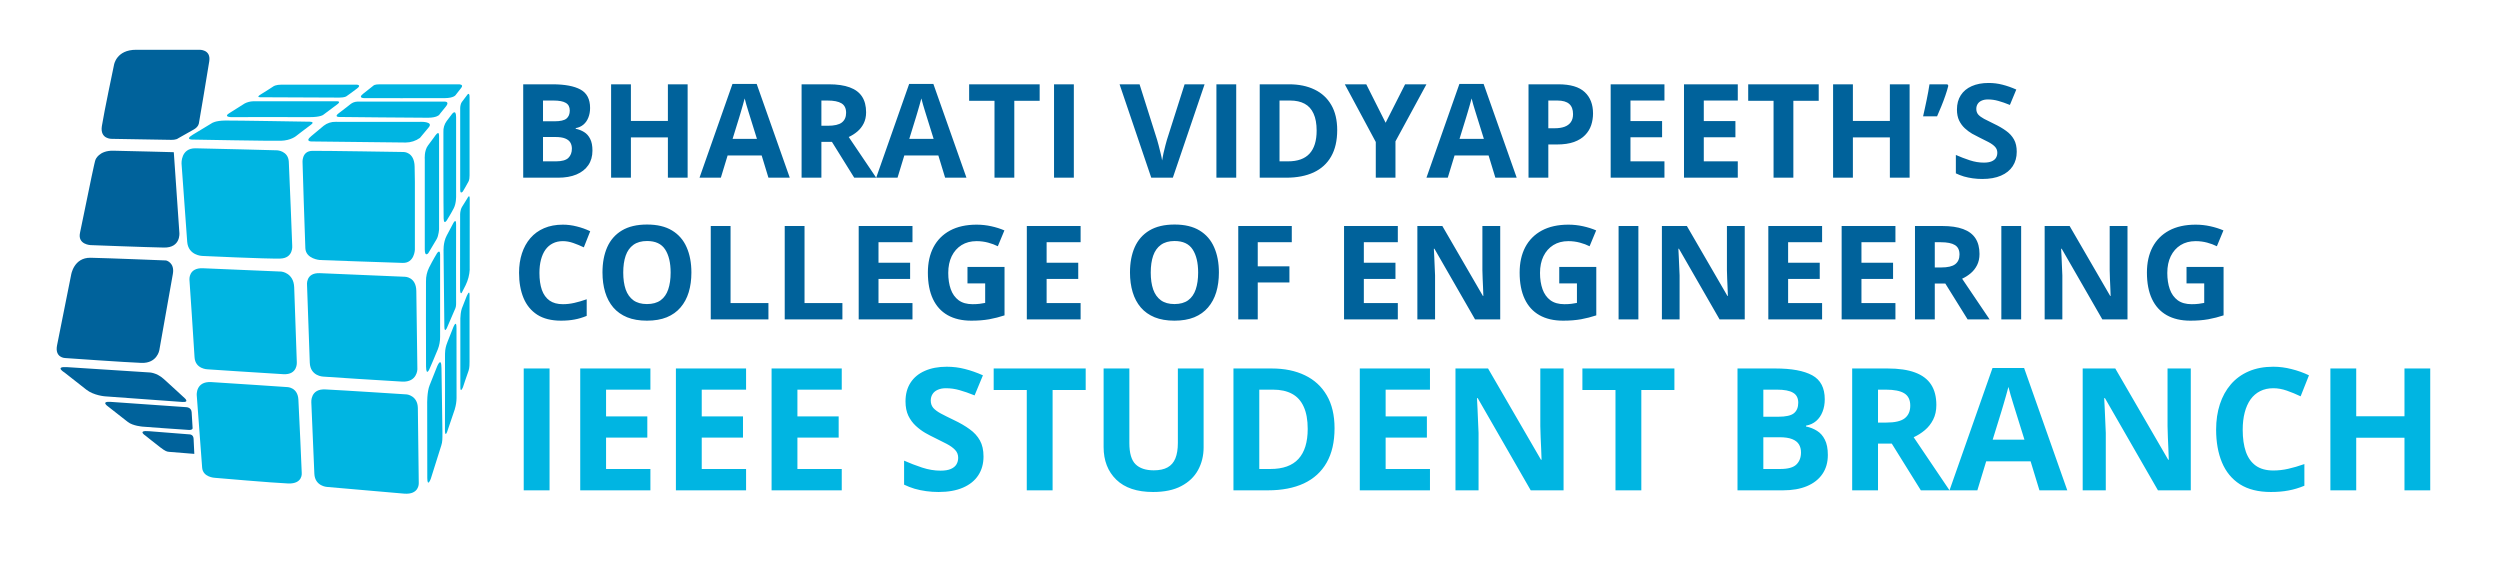 <svg width="24824" height="5658" viewBox="0 0 24824 5658" fill="none" xmlns="http://www.w3.org/2000/svg">
<path d="M5195.24 837.116H5483.83C5607.31 837.116 5700.76 854.453 5764.19 889.127C5827.62 923.801 5859.33 984.693 5859.33 1071.8C5859.33 1106.9 5853.62 1138.61 5842.2 1166.94C5831.21 1195.27 5815.14 1218.53 5794 1236.71C5772.86 1254.9 5747.06 1266.74 5716.62 1272.23V1278.58C5747.48 1284.92 5775.39 1295.91 5800.34 1311.56C5825.29 1326.78 5845.16 1349.19 5859.96 1378.79C5875.19 1407.97 5882.8 1446.87 5882.8 1495.5C5882.8 1551.74 5869.05 1599.95 5841.57 1640.12C5814.08 1680.29 5774.76 1711.16 5723.59 1732.72C5672.85 1753.87 5612.38 1764.44 5542.19 1764.44H5195.24V837.116ZM5391.86 1204.37H5506.03C5563.12 1204.37 5602.66 1195.49 5624.64 1177.73C5646.63 1159.54 5657.63 1132.9 5657.63 1097.81C5657.63 1062.29 5644.52 1036.92 5618.3 1021.69C5592.51 1006.05 5551.49 998.224 5495.25 998.224H5391.86V1204.37ZM5391.86 1360.4V1602.06H5519.99C5579.19 1602.06 5620.42 1590.64 5643.67 1567.81C5666.93 1544.98 5678.56 1514.32 5678.56 1475.84C5678.56 1453 5673.48 1432.92 5663.34 1415.58C5653.19 1398.24 5636.06 1384.71 5611.96 1374.99C5588.28 1365.26 5555.51 1360.4 5513.65 1360.4H5391.86ZM6827.88 1764.44H6631.89V1364.2H6264.64V1764.44H6068.01V837.116H6264.64V1200.56H6631.89V837.116H6827.88V1764.44ZM7630.25 1764.44L7563.01 1543.71H7224.94L7157.71 1764.44H6945.86L7273.15 833.31H7513.54L7842.1 1764.44H7630.25ZM7516.08 1378.79L7448.84 1163.14C7444.61 1148.76 7438.9 1130.37 7431.72 1107.95C7424.95 1085.12 7417.97 1062.08 7410.78 1038.82C7404.02 1015.14 7398.52 994.63 7394.29 977.293C7390.06 994.63 7384.14 1016.2 7376.53 1041.99C7369.34 1067.36 7362.37 1091.46 7355.6 1114.3C7348.84 1137.13 7343.97 1153.41 7341.01 1163.14L7274.41 1378.79H7516.08ZM8229.64 837.116C8313.79 837.116 8383.14 847.265 8437.69 867.562C8492.66 887.859 8533.46 918.516 8560.1 959.533C8586.74 1000.55 8600.06 1052.35 8600.06 1114.93C8600.06 1157.22 8592.03 1194.22 8575.96 1225.93C8559.89 1257.65 8538.75 1284.5 8512.53 1306.49C8486.32 1328.47 8457.99 1346.45 8427.54 1360.4L8700.28 1764.44H8482.09L8260.72 1408.6H8156.07V1764.44H7959.44V837.116H8229.64ZM8215.69 998.224H8156.07V1248.77H8219.49C8284.61 1248.77 8331.13 1237.98 8359.04 1216.42C8387.37 1194.43 8401.53 1162.29 8401.53 1120.01C8401.53 1076.03 8386.31 1044.74 8355.87 1026.13C8325.84 1007.53 8279.12 998.224 8215.69 998.224ZM9384.67 1764.44L9317.44 1543.71H8979.37L8912.13 1764.44H8700.28L9027.57 833.31H9267.96L9596.52 1764.44H9384.67ZM9270.5 1378.79L9203.27 1163.14C9199.04 1148.76 9193.33 1130.37 9186.14 1107.95C9179.38 1085.12 9172.4 1062.08 9165.21 1038.82C9158.44 1015.14 9152.95 994.63 9148.72 977.293C9144.49 994.63 9138.57 1016.2 9130.96 1041.99C9123.77 1067.36 9116.79 1091.46 9110.03 1114.3C9103.26 1137.13 9098.4 1153.41 9095.44 1163.14L9028.84 1378.79H9270.5ZM10071.6 1764.44H9874.97V1000.76H9623.16V837.116H10323.4V1000.76H10071.6V1764.44ZM10466.1 1764.44V837.116H10662.8V1764.44H10466.1ZM11961.1 837.116L11645.9 1764.44H11431.5L11116.9 837.116H11315.4L11489.9 1388.94C11492.8 1398.24 11497.7 1415.79 11504.4 1441.59C11511.2 1466.96 11518 1494.02 11524.7 1522.78C11531.9 1551.11 11536.8 1574.58 11539.3 1593.18C11541.9 1574.58 11546.3 1551.11 11552.6 1522.78C11559.4 1494.44 11566 1467.59 11572.3 1442.22C11579.1 1416.43 11583.9 1398.67 11586.9 1388.94L11762.6 837.116H11961.1ZM12078.5 1764.44V837.116H12275.1V1764.44H12078.5ZM13277.9 1291.9C13277.9 1396.34 13257.8 1483.66 13217.6 1553.86C13177.9 1623.63 13120.2 1676.27 13044.5 1711.79C12968.8 1746.89 12877.7 1764.44 12771.1 1764.44H12508.5V837.116H12799.6C12896.9 837.116 12981.3 854.453 13052.7 889.127C13124.2 923.379 13179.6 974.333 13218.9 1041.99C13258.2 1109.22 13277.9 1192.53 13277.9 1291.9ZM13073.7 1296.97C13073.7 1228.47 13063.5 1172.23 13043.2 1128.25C13023.3 1083.85 12993.7 1051.08 12954.4 1029.94C12915.5 1008.8 12867.3 998.224 12809.8 998.224H12705.1V1602.06H12789.5C12885.5 1602.06 12956.7 1576.48 13003.3 1525.31C13050.2 1474.15 13073.7 1398.03 13073.7 1296.97ZM13758.7 1218.95L13952.1 837.116H14164L13856.4 1403.53V1764.44H13661V1409.87L13353.4 837.116H13566.5L13758.7 1218.95ZM14848.4 1764.44L14781.1 1543.71H14443.1L14375.8 1764.44H14164L14491.3 833.31H14731.7L15060.2 1764.44H14848.4ZM14734.2 1378.79L14667 1163.14C14662.7 1148.76 14657 1130.37 14649.9 1107.95C14643.1 1085.12 14636.1 1062.08 14628.9 1038.82C14622.2 1015.14 14616.7 994.63 14612.4 977.293C14608.2 994.63 14602.3 1016.2 14594.7 1041.99C14587.5 1067.36 14580.5 1091.46 14573.7 1114.3C14567 1137.13 14562.1 1153.41 14559.1 1163.14L14492.5 1378.79H14734.2ZM15473.8 837.116C15593.5 837.116 15680.8 862.91 15735.7 914.499C15790.7 965.664 15818.2 1036.28 15818.2 1126.35C15818.2 1166.94 15812.1 1205.85 15799.8 1243.06C15787.5 1279.85 15767.5 1312.62 15739.5 1341.37C15712.1 1370.12 15675.3 1392.96 15629.2 1409.87C15583.1 1426.36 15526.2 1434.61 15458.6 1434.61H15374.2V1764.44H15177.6V837.116H15473.8ZM15463.6 998.224H15374.2V1273.5H15438.9C15475.7 1273.5 15507.6 1268.64 15534.7 1258.91C15561.7 1249.19 15582.7 1233.97 15597.5 1213.25C15612.3 1192.53 15619.7 1165.89 15619.7 1133.33C15619.7 1087.66 15607 1053.83 15581.6 1031.84C15556.2 1009.43 15516.9 998.224 15463.6 998.224ZM16527.3 1764.44H15993.3V837.116H16527.3V998.224H16189.9V1201.83H16503.9V1362.94H16189.9V1602.06H16527.3V1764.44ZM17255.5 1764.44H16721.4V837.116H17255.5V998.224H16918V1201.83H17232V1362.94H16918V1602.06H17255.5V1764.44ZM17807.3 1764.44H17610.7V1000.76H17358.9V837.116H18059.1V1000.76H17807.3V1764.44ZM18961.7 1764.44H18765.7V1364.2H18398.5V1764.44H18201.8V837.116H18398.5V1200.56H18765.7V837.116H18961.7V1764.44ZM19337.2 837.116L19346.1 851.07C19338.5 881.939 19328.5 914.921 19316.3 950.018C19304.4 984.693 19291.3 1019.58 19276.9 1054.68C19263 1089.77 19248.8 1123.18 19234.4 1154.89H19095.5C19101.5 1129.52 19107.4 1102.88 19113.3 1074.97C19119.6 1047.06 19125.6 1019.16 19131.1 991.247C19137 963.338 19142.3 936.276 19146.9 910.059C19151.6 883.842 19155.6 859.527 19159 837.116H19337.2ZM20025.4 1506.92C20025.4 1561.89 20012.1 1609.67 19985.4 1650.27C19958.8 1690.86 19919.9 1722.15 19868.7 1744.14C19818 1766.13 19756.2 1777.12 19683.5 1777.12C19651.4 1777.12 19619.9 1775.01 19589 1770.78C19558.6 1766.55 19529.2 1760.42 19500.8 1752.39C19472.9 1743.93 19446.3 1733.57 19420.9 1721.31V1538.63C19464.9 1558.08 19510.6 1575.63 19557.9 1591.28C19605.3 1606.92 19652.2 1614.75 19698.7 1614.75C19730.9 1614.75 19756.7 1610.52 19776.1 1602.06C19796 1593.6 19810.4 1581.98 19819.3 1567.18C19828.1 1552.38 19832.6 1535.46 19832.6 1516.43C19832.6 1493.18 19824.8 1473.3 19809.1 1456.81C19793.5 1440.32 19771.9 1424.88 19744.4 1410.51C19717.3 1396.13 19686.7 1380.7 19652.4 1364.2C19630.9 1354.06 19607.4 1341.79 19582 1327.42C19556.7 1312.62 19532.6 1294.65 19509.7 1273.5C19486.9 1252.36 19468.1 1226.78 19453.3 1196.75C19438.9 1166.31 19431.7 1129.94 19431.7 1087.66C19431.7 1032.26 19444.4 984.904 19469.8 945.578C19495.1 906.253 19531.3 876.23 19578.2 855.51C19625.6 834.368 19681.4 823.796 19745.7 823.796C19793.9 823.796 19839.8 829.505 19883.3 840.922C19927.3 851.916 19973.2 867.985 20021 889.127L19957.5 1041.99C19914.8 1024.65 19876.6 1011.33 19842.7 1002.03C19808.9 992.304 19774.4 987.441 19739.3 987.441C19714.8 987.441 19693.9 991.458 19676.5 999.492C19659.2 1007.1 19646.1 1018.1 19637.2 1032.48C19628.3 1046.43 19623.9 1062.71 19623.9 1081.31C19623.9 1103.3 19630.2 1121.91 19642.9 1137.13C19656 1151.93 19675.5 1166.31 19701.3 1180.26C19727.5 1194.22 19760.1 1210.5 19799 1229.1C19846.3 1251.51 19886.7 1274.98 19920.1 1299.51C19953.9 1323.61 19979.9 1352.15 19998.1 1385.14C20016.3 1417.7 20025.4 1458.29 20025.4 1506.92ZM5589.12 2394.44C5551.49 2394.44 5518.09 2401.84 5488.91 2416.64C5460.15 2431.02 5435.84 2451.95 5415.97 2479.43C5396.51 2506.92 5381.71 2540.11 5371.57 2579.02C5361.42 2617.92 5356.34 2661.69 5356.34 2710.31C5356.34 2775.86 5364.38 2831.88 5380.45 2878.4C5396.94 2924.49 5422.31 2959.8 5456.56 2984.32C5490.81 3008.43 5535 3020.48 5589.12 3020.48C5626.76 3020.48 5664.39 3016.25 5702.03 3007.79C5740.08 2999.34 5781.31 2987.28 5825.71 2971.64V3136.55C5784.7 3153.47 5744.31 3165.52 5704.56 3172.71C5664.82 3180.32 5620.2 3184.12 5570.73 3184.12C5475.17 3184.12 5396.51 3164.46 5334.78 3125.13C5273.46 3085.39 5228.01 3029.99 5198.41 2958.95C5168.81 2887.49 5154.01 2804.19 5154.01 2709.05C5154.01 2638.85 5163.52 2574.58 5182.55 2516.22C5201.58 2457.87 5229.49 2407.34 5266.27 2364.63C5303.06 2321.92 5348.52 2288.94 5402.65 2265.68C5456.77 2242.42 5518.93 2230.8 5589.12 2230.8C5635.22 2230.8 5681.31 2236.72 5727.4 2248.56C5773.91 2259.97 5818.31 2275.83 5860.6 2296.13L5797.17 2455.97C5762.5 2439.48 5727.61 2425.1 5692.51 2412.84C5657.42 2400.57 5622.95 2394.44 5589.12 2394.44ZM6865.3 2706.51C6865.3 2777.97 6856.42 2843.09 6838.66 2901.87C6820.9 2960.22 6793.84 3010.54 6757.47 3052.83C6721.53 3095.11 6675.86 3127.67 6620.47 3150.51C6565.07 3172.92 6499.53 3184.12 6423.84 3184.12C6348.15 3184.12 6282.61 3172.92 6227.21 3150.51C6171.82 3127.67 6125.94 3095.11 6089.57 3052.83C6053.63 3010.54 6026.78 2960.01 6009.02 2901.23C5991.26 2842.46 5982.38 2777.12 5982.38 2705.24C5982.38 2609.25 5998.03 2525.74 6029.32 2454.7C6061.03 2383.24 6109.66 2327.84 6175.2 2288.52C6240.74 2249.19 6324.05 2229.53 6425.11 2229.53C6525.75 2229.53 6608.42 2249.19 6673.11 2288.52C6738.23 2327.84 6786.44 2383.24 6817.73 2454.7C6849.44 2526.16 6865.3 2610.1 6865.3 2706.51ZM6188.52 2706.51C6188.52 2771.2 6196.56 2827.02 6212.62 2873.96C6229.12 2920.47 6254.7 2956.42 6289.37 2981.79C6324.05 3006.74 6368.87 3019.21 6423.84 3019.21C6479.66 3019.21 6524.9 3006.74 6559.58 2981.79C6594.25 2956.42 6619.41 2920.47 6635.06 2873.96C6651.13 2827.02 6659.16 2771.2 6659.16 2706.51C6659.16 2609.25 6640.98 2532.71 6604.61 2476.9C6568.25 2421.08 6508.41 2393.17 6425.11 2393.17C6369.72 2393.17 6324.47 2405.86 6289.37 2431.23C6254.7 2456.18 6229.12 2492.12 6212.62 2539.06C6196.56 2585.57 6188.52 2641.39 6188.52 2706.51ZM7057.49 3171.44V2244.12H7254.12V3009.06H7630.25V3171.44H7057.49ZM7791.99 3171.44V2244.12H7988.62V3009.06H8364.75V3171.44H7791.99ZM9060.55 3171.44H8526.49V2244.12H9060.55V2405.22H8723.12V2608.83H9037.09V2769.94H8723.12V3009.06H9060.55V3171.44ZM9606.67 2650.69H9974.55V3131.48C9925.93 3147.55 9875.4 3160.44 9822.96 3170.17C9770.53 3179.47 9711.12 3184.12 9644.73 3184.12C9552.55 3184.12 9474.32 3165.94 9410.04 3129.57C9345.77 3093.21 9296.93 3039.51 9263.52 2968.47C9230.12 2897.43 9213.42 2810.11 9213.42 2706.51C9213.42 2609.25 9232.02 2525.1 9269.23 2454.06C9306.87 2383.02 9361.63 2328.05 9433.51 2289.15C9505.82 2250.25 9593.99 2230.8 9698.01 2230.8C9747.06 2230.8 9795.48 2236.08 9843.26 2246.65C9891.04 2257.22 9934.38 2270.97 9973.29 2287.88L9907.96 2445.18C9879.62 2430.81 9847.28 2418.76 9810.91 2409.03C9774.54 2399.3 9736.49 2394.44 9696.74 2394.44C9639.65 2394.44 9589.97 2407.55 9547.68 2433.77C9505.82 2459.98 9473.26 2496.77 9450 2544.13C9427.17 2591.07 9415.75 2646.46 9415.75 2710.31C9415.75 2770.78 9424 2824.48 9440.49 2871.42C9456.98 2917.94 9482.99 2954.51 9518.51 2981.15C9554.03 3007.37 9600.33 3020.48 9657.41 3020.48C9685.32 3020.48 9708.79 3019.21 9727.82 3016.67C9747.27 3013.71 9765.45 3010.75 9782.37 3007.79V2814.34H9606.67V2650.69ZM10730 3171.44H10195.9V2244.12H10730V2405.22H10392.5V2608.83H10706.5V2769.94H10392.5V3009.06H10730V3171.44ZM12103.2 2706.51C12103.2 2777.97 12094.3 2843.09 12076.6 2901.87C12058.8 2960.22 12031.7 3010.54 11995.4 3052.83C11959.4 3095.11 11913.8 3127.67 11858.4 3150.51C11803 3172.92 11737.4 3184.12 11661.7 3184.12C11586.1 3184.12 11520.5 3172.92 11465.1 3150.51C11409.7 3127.67 11363.8 3095.11 11327.5 3052.83C11291.5 3010.54 11264.7 2960.01 11246.9 2901.23C11229.2 2842.46 11220.3 2777.12 11220.3 2705.24C11220.3 2609.25 11235.9 2525.74 11267.2 2454.7C11298.9 2383.24 11347.6 2327.84 11413.1 2288.52C11478.7 2249.19 11562 2229.53 11663 2229.53C11763.7 2229.53 11846.3 2249.19 11911 2288.52C11976.1 2327.84 12024.3 2383.24 12055.6 2454.7C12087.4 2526.16 12103.2 2610.1 12103.2 2706.51ZM11426.4 2706.51C11426.4 2771.2 11434.5 2827.02 11450.5 2873.96C11467 2920.47 11492.6 2956.42 11527.3 2981.79C11562 3006.74 11606.8 3019.21 11661.7 3019.21C11717.6 3019.21 11762.8 3006.74 11797.5 2981.79C11832.2 2956.42 11857.3 2920.47 11873 2873.96C11889 2827.02 11897.1 2771.2 11897.1 2706.51C11897.1 2609.25 11878.9 2532.71 11842.5 2476.9C11806.2 2421.08 11746.3 2393.17 11663 2393.17C11607.6 2393.17 11562.4 2405.86 11527.3 2431.23C11492.6 2456.18 11467 2492.12 11450.5 2539.06C11434.5 2585.57 11426.4 2641.39 11426.4 2706.51ZM12488.9 3171.44H12295.4V2244.12H12826.9V2405.22H12488.9V2644.35H12803.5V2804.82H12488.9V3171.44ZM13879.8 3171.44H13345.8V2244.12H13879.8V2405.22H13542.4V2608.83H13856.4V2769.94H13542.4V3009.06H13879.8V3171.44ZM14896.6 3171.44H14646.7L14243.3 2469.92H14237.6C14239.3 2499.1 14240.7 2528.49 14242 2558.09C14243.3 2587.69 14244.5 2617.29 14245.8 2646.89C14247.1 2676.06 14248.4 2705.45 14249.6 2735.05V3171.44H14073.9V2244.12H14321.9L14724.7 2938.66H14729.1C14728.3 2909.9 14727.2 2881.36 14726 2853.03C14724.7 2824.7 14723.4 2796.36 14722.2 2768.03C14721.3 2739.7 14720.5 2711.37 14719.6 2683.04V2244.12H14896.6V3171.44ZM15482.7 2650.69H15850.5V3131.48C15801.9 3147.55 15751.4 3160.44 15699 3170.17C15646.5 3179.47 15587.1 3184.12 15520.7 3184.12C15428.5 3184.12 15350.3 3165.94 15286 3129.57C15221.8 3093.21 15172.9 3039.51 15139.5 2968.47C15106.1 2897.43 15089.4 2810.11 15089.4 2706.51C15089.4 2609.25 15108 2525.1 15145.2 2454.06C15182.9 2383.02 15237.6 2328.05 15309.5 2289.15C15381.8 2250.25 15470 2230.8 15574 2230.8C15623.1 2230.8 15671.5 2236.08 15719.3 2246.65C15767 2257.22 15810.4 2270.97 15849.3 2287.88L15783.9 2445.18C15755.6 2430.81 15723.3 2418.76 15686.9 2409.03C15650.5 2399.3 15612.5 2394.44 15572.7 2394.44C15515.6 2394.44 15466 2407.55 15423.7 2433.77C15381.8 2459.98 15349.3 2496.77 15326 2544.13C15303.2 2591.07 15291.7 2646.46 15291.7 2710.31C15291.7 2770.78 15300 2824.48 15316.5 2871.42C15333 2917.94 15359 2954.51 15394.5 2981.15C15430 3007.37 15476.3 3020.48 15533.4 3020.48C15561.3 3020.48 15584.8 3019.21 15603.8 3016.67C15623.3 3013.71 15641.4 3010.75 15658.4 3007.79V2814.34H15482.7V2650.69ZM16071.9 3171.44V2244.12H16268.5V3171.44H16071.9ZM17324.6 3171.44H17074.7L16671.3 2469.92H16665.6C16667.3 2499.1 16668.8 2528.49 16670 2558.09C16671.3 2587.69 16672.6 2617.29 16673.8 2646.89C16675.1 2676.06 16676.4 2705.45 16677.7 2735.05V3171.44H16502V2244.12H16750L17152.7 2938.66H17157.2C17156.3 2909.9 17155.3 2881.36 17154 2853.03C17152.7 2824.7 17151.5 2796.36 17150.2 2768.03C17149.3 2739.7 17148.5 2711.37 17147.7 2683.04V2244.12H17324.6V3171.44ZM18092.7 3171.44H17558.7V2244.12H18092.7V2405.22H17755.3V2608.83H18069.3V2769.94H17755.3V3009.06H18092.7V3171.44ZM18820.9 3171.44H18286.8V2244.12H18820.9V2405.22H18483.5V2608.83H18797.4V2769.94H18483.5V3009.06H18820.9V3171.44ZM19285.2 2244.12C19369.3 2244.12 19438.7 2254.26 19493.2 2274.56C19548.2 2294.86 19589 2325.52 19615.6 2366.53C19642.3 2407.55 19655.6 2459.35 19655.6 2521.93C19655.6 2564.22 19647.6 2601.22 19631.5 2632.93C19615.4 2664.65 19594.3 2691.5 19568.1 2713.49C19541.9 2735.47 19513.5 2753.45 19483.1 2767.4L19755.8 3171.44H19537.6L19316.3 2815.6H19211.6V3171.44H19015V2244.12H19285.2ZM19271.2 2405.22H19211.6V2655.77H19275C19340.2 2655.77 19386.7 2644.98 19414.6 2623.42C19442.9 2601.43 19457.1 2569.29 19457.1 2527.01C19457.1 2483.03 19441.9 2451.74 19411.4 2433.13C19381.4 2414.53 19334.7 2405.22 19271.2 2405.22ZM19872.5 3171.44V2244.12H20069.2V3171.44H19872.5ZM21125.2 3171.44H20875.3L20471.9 2469.92H20466.2C20467.9 2499.1 20469.4 2528.49 20470.7 2558.09C20471.9 2587.69 20473.2 2617.29 20474.5 2646.89C20475.7 2676.06 20477 2705.45 20478.3 2735.05V3171.44H20302.6V2244.12H20550.6L20953.4 2938.66H20957.8C20956.9 2909.9 20955.9 2881.36 20954.6 2853.03C20953.4 2824.7 20952.1 2796.36 20950.8 2768.03C20950 2739.7 20949.1 2711.37 20948.3 2683.04V2244.12H21125.2V3171.44ZM21711.3 2650.69H22079.2V3131.48C22030.6 3147.55 21980 3160.44 21927.6 3170.17C21875.2 3179.47 21815.8 3184.12 21749.4 3184.12C21657.2 3184.12 21579 3165.94 21514.7 3129.57C21450.4 3093.21 21401.6 3039.51 21368.2 2968.47C21334.8 2897.43 21318.1 2810.11 21318.1 2706.51C21318.1 2609.25 21336.7 2525.1 21373.9 2454.06C21411.5 2383.02 21466.3 2328.05 21538.2 2289.15C21610.5 2250.25 21698.6 2230.8 21802.7 2230.8C21851.7 2230.8 21900.1 2236.08 21947.9 2246.65C21995.7 2257.22 22039 2270.97 22077.9 2287.88L22012.6 2445.18C21984.3 2430.81 21951.9 2418.76 21915.6 2409.03C21879.2 2399.3 21841.1 2394.44 21801.4 2394.44C21744.3 2394.44 21694.6 2407.55 21652.3 2433.77C21610.5 2459.98 21577.9 2496.77 21554.7 2544.13C21531.8 2591.07 21520.4 2646.46 21520.4 2710.31C21520.4 2770.78 21528.6 2824.48 21545.1 2871.42C21561.6 2917.94 21587.6 2954.51 21623.2 2981.15C21658.7 3007.37 21705 3020.48 21762.1 3020.48C21790 3020.48 21813.4 3019.21 21832.5 3016.67C21851.9 3013.71 21870.1 3010.75 21887 3007.79V2814.34H21711.3V2650.69Z" fill="#00629B"/>
<path d="M5200.35 4868.73V3658.86H5456.89V4868.73H5200.35ZM6458.22 4868.73H5761.43V3658.86H6458.22V3869.06H6017.96V4134.7H6427.6V4344.89H6017.96V4656.88H6458.22V4868.73ZM7408.23 4868.73H6711.44V3658.86H7408.23V3869.06H6967.98V4134.7H7377.61V4344.89H6967.98V4656.88H7408.23V4868.73ZM8358.25 4868.73H7661.46V3658.86H8358.25V3869.06H7918V4134.7H8327.63V4344.89H7918V4656.88H8358.25V4868.73ZM9765.89 4532.75C9765.89 4604.47 9748.52 4666.81 9713.76 4719.77C9679 4772.73 9628.25 4813.56 9561.49 4842.25C9495.29 4870.93 9414.74 4885.28 9319.85 4885.28C9277.92 4885.28 9236.82 4882.52 9196.55 4877C9156.83 4871.49 9118.48 4863.49 9081.52 4853C9045.11 4841.97 9010.35 4828.45 8977.25 4812.45V4574.12C9034.62 4599.5 9094.21 4622.4 9156 4642.81C9217.79 4663.22 9279.03 4673.43 9339.71 4673.43C9381.64 4673.43 9415.29 4667.91 9440.67 4656.88C9466.6 4645.84 9485.36 4630.67 9496.94 4611.36C9508.53 4592.05 9514.32 4569.98 9514.32 4545.16C9514.32 4514.82 9504.12 4488.89 9483.7 4467.37C9463.29 4445.85 9435.15 4425.72 9399.29 4406.96C9363.99 4388.2 9323.99 4368.06 9279.3 4346.55C9251.16 4333.31 9220.55 4317.31 9187.44 4298.55C9154.34 4279.24 9122.9 4255.8 9093.1 4228.21C9063.31 4200.63 9038.76 4167.25 9019.45 4128.08C9000.7 4088.36 8991.32 4040.91 8991.32 3985.74C8991.32 3913.47 9007.87 3851.68 9040.97 3800.37C9074.07 3749.06 9121.24 3709.89 9182.48 3682.86C9244.27 3655.28 9317.09 3641.48 9400.95 3641.48C9463.84 3641.48 9523.7 3648.93 9580.53 3663.83C9637.9 3678.17 9697.76 3699.14 9760.1 3726.72L9677.35 3926.16C9621.63 3903.54 9571.7 3886.16 9527.56 3874.02C9483.43 3861.33 9438.46 3854.99 9392.67 3854.99C9360.68 3854.99 9333.37 3860.23 9310.75 3870.71C9288.13 3880.64 9271.03 3894.99 9259.44 3913.74C9247.85 3931.95 9242.06 3953.19 9242.06 3977.47C9242.06 4006.15 9250.34 4030.43 9266.89 4050.29C9283.99 4069.6 9309.37 4088.36 9343.02 4106.56C9377.23 4124.77 9419.71 4146.01 9470.46 4170.28C9532.25 4199.52 9584.94 4230.14 9628.52 4262.14C9672.66 4293.59 9706.59 4330.83 9730.31 4373.86C9754.03 4416.34 9765.89 4469.3 9765.89 4532.75ZM10451.9 4868.73H10195.4V3872.37H9866.85V3658.86H10780.5V3872.37H10451.9V4868.73ZM11951.4 3658.86V4441.72C11951.4 4525.02 11932.9 4600.33 11896 4667.63C11859.6 4734.39 11804.1 4787.35 11729.6 4826.52C11655.7 4865.69 11562.5 4885.28 11449.9 4885.28C11289.9 4885.28 11168 4844.45 11084.2 4762.8C11000.3 4681.15 10958.4 4573.02 10958.4 4438.41V3658.86H11214.1V4399.51C11214.1 4499.37 11234.5 4569.43 11275.3 4609.71C11316.2 4649.98 11376.6 4670.12 11456.6 4670.12C11512.8 4670.12 11558.3 4660.46 11593.1 4641.15C11628.4 4621.84 11654.3 4592.05 11670.9 4551.78C11687.4 4511.51 11695.7 4460.2 11695.7 4397.86V3658.86H11951.4ZM13251.5 4252.21C13251.5 4388.48 13225.3 4502.4 13172.9 4593.98C13121 4685.01 13045.7 4753.7 12947 4800.04C12848.2 4845.83 12729.3 4868.73 12590.3 4868.73H12247.7V3658.86H12627.5C12754.4 3658.86 12864.5 3681.48 12957.7 3726.72C13051 3771.41 13123.2 3837.89 13174.5 3926.16C13225.8 4013.88 13251.5 4122.56 13251.5 4252.21ZM12985 4258.83C12985 4169.46 12971.8 4096.08 12945.3 4038.7C12919.4 3980.78 12880.8 3938.02 12829.4 3910.43C12778.7 3882.85 12715.8 3869.06 12640.8 3869.06H12504.2V4656.88H12614.3C12739.5 4656.88 12832.5 4623.5 12893.2 4556.74C12954.4 4489.99 12985 4390.68 12985 4258.83ZM14199 4868.73H13502.2V3658.86H14199V3869.06H13758.8V4134.7H14168.4V4344.89H13758.8V4656.88H14199V4868.73ZM15525.6 4868.73H15199.5L14673.2 3953.47H14665.8C14668 3991.53 14669.9 4029.88 14671.6 4068.5C14673.2 4107.11 14674.9 4145.73 14676.5 4184.35C14678.2 4222.42 14679.8 4260.76 14681.5 4299.38V4868.73H14452.3V3658.86H14775.8L15301.3 4565.02H15307.1C15306 4527.5 15304.6 4490.26 15303 4453.3C15301.3 4416.34 15299.7 4379.37 15298 4342.41C15296.9 4305.45 15295.8 4268.48 15294.7 4231.52V3658.86H15525.6V4868.73ZM16297.7 4868.73H16041.1V3872.37H15712.6V3658.86H16626.2V3872.37H16297.7V4868.73ZM17252.7 3658.86H17629.2C17790.3 3658.86 17912.2 3681.48 17995 3726.72C18077.7 3771.96 18119.1 3851.4 18119.1 3965.05C18119.1 4010.84 18111.6 4052.22 18096.7 4089.18C18082.4 4126.15 18061.4 4156.49 18033.9 4180.21C18006.3 4203.94 17972.6 4219.38 17932.9 4226.56V4234.83C17973.2 4243.11 18009.6 4257.45 18042.1 4277.86C18074.7 4297.72 18100.6 4326.96 18119.9 4365.58C18139.8 4403.65 18149.7 4454.4 18149.7 4517.85C18149.7 4591.22 18131.8 4654.12 18095.9 4706.53C18060.1 4758.94 18008.8 4799.21 17942 4827.35C17875.8 4854.93 17796.9 4868.73 17705.3 4868.73H17252.7V3658.86ZM17509.2 4138.01H17658.1C17732.6 4138.01 17784.2 4126.42 17812.9 4103.25C17841.6 4079.53 17855.9 4044.77 17855.9 3998.98C17855.9 3952.64 17838.8 3919.54 17804.6 3899.68C17771 3879.26 17717.5 3869.06 17644.1 3869.06H17509.2V4138.01ZM17509.2 4341.58V4656.88H17676.4C17753.6 4656.88 17807.4 4641.98 17837.7 4612.19C17868.1 4582.4 17883.2 4542.4 17883.2 4492.2C17883.2 4462.4 17876.6 4436.2 17863.4 4413.58C17850.1 4390.96 17827.8 4373.31 17796.3 4360.62C17765.5 4347.93 17722.7 4341.58 17668.1 4341.58H17509.2ZM18743.9 3658.86C18853.7 3658.86 18944.1 3672.1 19015.3 3698.58C19087 3725.07 19140.3 3765.06 19175 3818.58C19209.8 3872.09 19227.2 3939.67 19227.2 4021.33C19227.2 4076.49 19216.7 4124.77 19195.7 4166.14C19174.8 4207.52 19147.2 4242.55 19113 4271.24C19078.8 4299.93 19041.8 4323.38 19002.1 4341.58L19357.9 4868.73H19073.2L18784.4 4404.48H18647.9V4868.73H18391.4V3658.86H18743.9ZM18725.7 3869.06H18647.9V4195.94H18730.6C18815.6 4195.94 18876.3 4181.87 18912.7 4153.73C18949.7 4125.04 18968.1 4083.11 18968.1 4027.95C18968.1 3970.57 18948.3 3929.74 18908.6 3905.47C18869.4 3881.2 18808.4 3869.06 18725.7 3869.06ZM20250.8 4868.73L20163.1 4580.74H19722L19634.3 4868.73H19357.9L19784.9 3653.9H20098.6L20527.2 4868.73H20250.8ZM20101.9 4365.58L20014.2 4084.22C20008.6 4065.46 20001.2 4041.46 19991.8 4012.22C19983 3982.43 19973.9 3952.36 19964.5 3922.02C19955.7 3891.13 19948.5 3864.37 19943 3841.75C19937.5 3864.37 19929.7 3892.5 19919.8 3926.16C19910.4 3959.26 19901.3 3990.71 19892.5 4020.5C19883.7 4050.29 19877.3 4071.53 19873.5 4084.22L19786.6 4365.58H20101.9ZM21753.6 4868.73H21427.6L20901.3 3953.47H20893.8C20896 3991.53 20898 4029.88 20899.6 4068.5C20901.3 4107.11 20902.9 4145.73 20904.6 4184.35C20906.2 4222.42 20907.9 4260.76 20909.6 4299.38V4868.73H20680.3V3658.86H21003.9L21529.4 4565.02H21535.2C21534.1 4527.5 21532.7 4490.26 21531 4453.3C21529.4 4416.34 21527.7 4379.37 21526.1 4342.41C21525 4305.45 21523.9 4268.48 21522.8 4231.52V3658.86H21753.6V4868.73ZM22572.9 3854.99C22523.8 3854.99 22480.2 3864.64 22442.2 3883.95C22404.6 3902.71 22372.9 3930.02 22347 3965.88C22321.6 4001.74 22302.3 4045.05 22289.1 4095.8C22275.8 4146.56 22269.2 4203.66 22269.2 4267.1C22269.2 4352.62 22279.7 4425.72 22300.7 4486.4C22322.2 4546.54 22355.3 4592.6 22400 4624.6C22444.6 4656.05 22502.3 4671.77 22572.9 4671.77C22622 4671.77 22671.1 4666.26 22720.2 4655.22C22769.9 4644.19 22823.7 4628.46 22881.6 4608.05V4823.21C22828.1 4845.28 22775.4 4861 22723.5 4870.38C22671.7 4880.31 22613.5 4885.28 22548.9 4885.28C22424.2 4885.28 22321.6 4859.62 22241.1 4808.32C22161.1 4756.46 22101.8 4684.19 22063.1 4591.5C22024.5 4498.26 22005.2 4389.58 22005.2 4265.45C22005.2 4173.87 22017.6 4090.01 22042.5 4013.88C22067.3 3937.74 22103.7 3871.82 22151.7 3816.1C22199.7 3760.37 22259 3717.34 22329.6 3687C22400.2 3656.66 22481.3 3641.48 22572.9 3641.48C22633 3641.48 22693.2 3649.21 22753.3 3664.66C22814 3679.55 22871.9 3700.24 22927.1 3726.72L22844.3 3935.26C22799.1 3913.74 22753.6 3894.99 22707.8 3878.99C22662 3862.99 22617 3854.99 22572.9 3854.99ZM24131.2 4868.73H23875.5V4346.55H23396.3V4868.73H23139.8V3658.86H23396.3V4133.04H23875.5V3658.86H24131.2V4868.73Z" fill="#00B5E2"/>
<path fill-rule="evenodd" clip-rule="evenodd" d="M1131.83 645.472C1131.83 645.472 1031.5 1122.05 1011.43 1252.51C991.363 1382.96 1109.7 1378.65 1109.7 1378.65C1109.7 1378.65 1637.18 1387.21 1695.26 1388.65C1753.33 1390.09 1768.39 1373.65 1768.39 1373.65C1768.39 1373.65 1878.04 1312.7 1926.05 1284.76C1974.06 1256.82 1975.5 1221 1975.5 1221C1975.5 1221 2060.14 727.047 2078.02 607.528C2095.9 488.009 1977.69 494.26 1977.69 494.26C1977.69 494.26 1551.79 494.948 1352.56 494.26C1153.33 493.573 1131.83 645.472 1131.83 645.472ZM840.975 2086.23C820.425 2186.8 802.759 2273.25 794.511 2311.05C768.693 2429.07 899.595 2433.82 899.595 2433.82C899.595 2433.82 1460.52 2455.32 1628.24 2458.2C1795.96 2461.07 1781.15 2312.92 1781.15 2312.92L1725.76 1511.23C1725.76 1511.23 1265.11 1498.8 1123.7 1496.42C982.299 1494.04 948.355 1585.31 948.355 1585.31C941.216 1595.68 884.596 1872.76 840.975 2086.23ZM706.118 2730.05C706.118 2730.05 591.595 3303.89 566.59 3428.6C541.71 3553.25 646.356 3555.18 646.356 3555.18C646.356 3555.18 1248.48 3597.82 1404.2 3603.44C1559.92 3609.07 1581.92 3477.8 1581.92 3477.8C1581.92 3477.8 1696.38 2833.69 1716.45 2719.99C1736.51 2606.28 1649.56 2586.22 1649.56 2586.22C1649.56 2586.22 1068.69 2562.78 899.907 2559.46C731.123 2556.15 706.118 2730.05 706.118 2730.05ZM640.48 3699.02C640.48 3699.02 781.571 3809.35 856.586 3868.61C931.601 3927.87 1043.19 3935.49 1043.19 3935.49C1043.19 3935.49 1740.83 3986.13 1811.53 3991.38C1882.23 3996.63 1835.41 3955.06 1835.41 3955.06C1835.41 3955.06 1697.76 3827.48 1625.18 3762.53C1552.6 3697.58 1481.4 3698.02 1481.4 3698.02C1481.4 3698.02 795.324 3654.14 666.298 3645.51C537.272 3636.89 640.48 3699.02 640.48 3699.02ZM1098.82 3990.44C995.677 3983.75 1072.57 4035.82 1072.57 4035.82C1072.57 4035.82 1218.78 4151.28 1269.92 4190.47C1321.05 4229.67 1416.57 4236.36 1416.57 4236.36C1416.57 4236.36 1834.16 4267.86 1877.67 4269.3C1913.55 4270.19 1912.58 4251.97 1912.58 4251.97C1912.58 4251.97 1905.86 4142.09 1902.98 4093.02C1900.11 4043.95 1849.47 4043.01 1849.47 4043.01C1849.47 4043.01 1201.97 3997.13 1098.82 3990.44ZM1591.83 4442.39C1643.66 4481.75 1656.45 4484.57 1679.66 4486.74C1702.86 4488.91 1929.49 4506.84 1929.49 4506.84C1929.49 4506.84 1924.3 4399.63 1922.36 4357.31C1920.43 4314.99 1886.48 4313.55 1886.48 4313.55C1886.48 4313.55 1602.55 4292.05 1480.15 4281.55C1357.75 4271.05 1445.27 4326.43 1445.27 4326.43C1445.27 4326.43 1539.99 4403.03 1591.83 4442.39Z" fill="#00629B"/>
<path fill-rule="evenodd" clip-rule="evenodd" d="M4662.65 1740.94V966.085H4662.78C4662.78 902.512 4635.71 947.207 4635.71 947.207C4635.71 947.207 4603.39 991.152 4585.7 1013.16C4575.01 1027.15 4569.31 1057.33 4569.51 1074.93V1882.92C4569.51 1935.05 4596.26 1900.61 4596.26 1900.61C4596.26 1900.61 4637.77 1830.85 4652.15 1802.22C4660.58 1786.73 4663.24 1758.51 4662.65 1740.94ZM3709.46 849.004C3709.46 849.004 3667.89 882.947 3606.69 930.267H3606.82C3545.68 977.524 3623.07 974.399 3623.07 974.399C3623.07 974.399 4326.9 975.524 4417.67 974.399C4508.43 973.274 4524.69 943.144 4524.69 943.144C4524.69 943.144 4552.44 907.263 4580.14 871.945C4607.83 836.627 4556.69 837.065 4556.69 837.065H3771.54C3719.96 837.065 3709.46 849.004 3709.46 849.004ZM4360.22 1141.43C4360.22 1141.43 4384.1 1109.23 4426.17 1059.22C4468.18 1009.09 4418.35 1009.09 4418.35 1009.09C4418.35 1009.09 3586.5 1008.59 3547.3 1009.09C3522.57 1010.08 3498.81 1019.05 3479.6 1034.66C3479.6 1034.66 3415.03 1086.48 3363.95 1123.99C3312.88 1161.49 3366.83 1161.49 3366.83 1161.49C3366.83 1161.49 4167.12 1170.05 4252.19 1169.12C4337.27 1168.18 4360.22 1141.43 4360.22 1141.43ZM2717.01 856.193C2717.01 856.193 2637.75 908.263 2587.05 938.831C2536.41 969.398 2590.05 965.647 2590.05 965.647C2590.05 965.647 3315.88 969.023 3370.33 969.023C3424.78 969.023 3440.09 955.646 3440.09 955.646C3440.09 955.646 3499.61 914.452 3547.43 877.196C3595.25 839.94 3536.49 840.44 3536.49 840.44H2796.34C2740.45 840.44 2717.01 856.193 2717.01 856.193ZM2429.89 1027.22C2429.89 1027.22 2356.72 1073.85 2283.85 1119.18C2209.33 1162.62 2295.74 1163.05 2295.74 1163.05C2295.74 1163.05 2949.93 1161.62 3067.89 1163.05C3185.86 1164.49 3211.67 1138.67 3211.67 1138.67C3211.67 1138.67 3302.07 1070.54 3347.89 1036.91C3393.71 1003.28 3344.01 1005.65 3344.01 1005.65C3344.01 1005.65 2559.98 1005.22 2514.1 1005.65C2484.78 1006.56 2456.03 1013.92 2429.89 1027.22ZM3063.46 1208.31C3063.46 1208.31 2336.68 1195.87 2237.29 1196.87H2237.41C2138.08 1197.81 2104.64 1222.38 2104.64 1222.38C2104.64 1222.38 2008.18 1281.57 1915.91 1336.52C1823.64 1391.47 1922.6 1386.21 1922.6 1386.21C1922.6 1386.21 2688.57 1400.59 2789.34 1397.72C2890.11 1394.84 2941.74 1349.46 2941.74 1349.46C2941.74 1349.46 3039.58 1273.76 3087.34 1238.88C3135.1 1204 3063.46 1208.31 3063.46 1208.31ZM2006.99 2541.34C2006.99 2541.34 2648.37 2571.4 2782.15 2567.59C2915.93 2563.78 2901.55 2437.88 2901.55 2437.88C2901.55 2437.88 2873.79 1711.89 2867.6 1605.12C2861.42 1498.36 2752.96 1492.61 2752.96 1492.61C2752.96 1492.61 2089.32 1474.48 1941.67 1472.54C1794.01 1470.6 1802.58 1624 1802.58 1624C1802.58 1624 1848.21 2265.6 1858.84 2401.31C1869.47 2537.02 2006.99 2541.34 2006.99 2541.34ZM1881.03 2777.37C1881.03 2777.37 1925.41 3425.23 1931.67 3545.62C1937.85 3666.01 2061.82 3667.26 2061.82 3667.26C2061.82 3667.26 2670.06 3707.71 2813.91 3715.52C2957.75 3723.34 2947.18 3596.75 2947.18 3596.75C2947.18 3596.75 2926.93 2995.72 2921.18 2851.88C2915.43 2708.05 2793.59 2696.61 2793.59 2696.61C2793.59 2696.61 2161.02 2670.36 2015.74 2663.67C1870.47 2656.98 1881.03 2777.37 1881.03 2777.37ZM2132.83 4744.5C2132.83 4744.5 2714.32 4795.01 2861.48 4800.76C3008.63 4806.26 2996.19 4696.43 2996.19 4696.43C2996.19 4696.43 2970.37 4087.33 2962.75 3965.94C2955.12 3844.54 2852.35 3843.6 2852.35 3843.6C2852.35 3843.6 2254.79 3803.1 2097.95 3793.97C1941.1 3784.85 1953.61 3924.87 1953.61 3924.87C1953.61 3924.87 2000.87 4544.84 2007.12 4642.29C2013.37 4739.75 2132.83 4744.5 2132.83 4744.5ZM3101.78 1497.86C2991.82 1499.48 3004.32 1618.25 3004.32 1618.25C3004.32 1618.25 3026.76 2357.37 3032.01 2464.89C3037.26 2572.4 3177.29 2581.97 3177.29 2581.97C3177.29 2581.97 3884.14 2607.72 3999.29 2610.59C4114.44 2613.47 4119.54 2480.2 4119.54 2480.2V1804.09L4117.11 1655.51C4114.73 1506.92 4007.21 1509.3 4007.21 1509.3C4007.21 1509.3 3211.74 1496.23 3101.78 1497.86ZM3175.35 2712.36C3032.51 2707.11 3048.77 2831.82 3048.77 2831.82C3048.77 2831.82 3071.27 3467.23 3076.02 3601.5C3080.77 3735.78 3209.3 3739.59 3209.3 3739.59C3209.3 3739.59 3844.36 3782.1 3993.39 3789.28C4142.42 3796.47 4144.36 3667.45 4144.36 3667.45C4144.36 3667.45 4136.23 3030.1 4133.86 2889.14C4131.48 2748.18 4020.59 2748.18 4020.59 2748.18C4020.59 2748.18 3318.19 2717.61 3175.35 2712.36ZM3247.99 4835.14C3247.99 4835.14 3861.49 4889.08 4012.46 4901.59C4163.49 4914.02 4158.18 4798.88 4158.18 4798.88C4158.18 4798.88 4151.42 4174.41 4149.05 4051.14C4146.67 3927.87 4039.65 3916.37 4039.65 3916.37C4039.65 3916.37 3377.77 3873.36 3228.8 3866.67C3079.83 3859.98 3091.27 3995.19 3091.27 3995.19C3091.27 3995.19 3115.22 4580.03 3121.41 4704.74C3127.59 4829.45 3247.99 4835.14 3247.99 4835.14ZM3096.46 1404.65C3096.46 1404.65 3945.07 1415.22 4028.65 1415.22C4079.33 1414.97 4128.67 1398.93 4169.8 1369.34C4169.8 1369.34 4209.56 1320.58 4257.32 1264.19C4305.08 1207.81 4184.68 1209.75 4184.68 1209.75C4184.68 1209.75 3406.84 1211.19 3333.26 1209.75C3290.36 1208.33 3248.32 1222.02 3214.49 1248.44C3214.49 1248.44 3159.47 1295.26 3090.71 1351.65C3021.95 1408.03 3096.46 1404.65 3096.46 1404.65ZM4217.88 1581.43C4217.88 1581.43 4216.94 2404.19 4217.88 2480.2H4217.94C4218.88 2555.9 4253.26 2513.14 4253.26 2513.14C4253.26 2513.14 4314.33 2411.38 4335.4 2375.06C4356.47 2338.74 4359.78 2275.67 4359.78 2275.67V1347.33C4359.78 1282.82 4312.96 1359.27 4312.96 1359.27C4312.96 1359.27 4289.52 1391.34 4249.88 1444.35C4210.25 1497.36 4217.88 1581.43 4217.88 1581.43ZM4229.88 2793.44C4229.88 2793.44 4228.69 3526.99 4230.38 3637.82C4232.25 3748.71 4268.2 3655.33 4268.2 3655.33C4268.2 3655.33 4321.71 3533.49 4347.46 3468.55C4362.81 3429.32 4370.47 3387.52 4370.03 3345.4C4370.03 3345.4 4370.47 2583.9 4370.03 2526.96C4369.59 2470.01 4339.46 2514.46 4339.46 2514.46C4339.46 2514.46 4296.95 2584.22 4261.13 2655.92C4239.77 2698.56 4229.04 2745.75 4229.88 2793.44ZM4393.07 4303.72C4393.05 4297.13 4393.02 4290.34 4393.02 4283.31C4393.02 4253.31 4390.99 4130.32 4388.83 3998.62C4386.59 3862.73 4384.2 3717.57 4383.72 3655.7C4382.78 3533.87 4340.71 3638.01 4340.71 3638.01C4340.71 3638.01 4293.45 3758.9 4266.2 3824.85C4238.94 3890.8 4241.82 4011.19 4241.82 4011.19C4241.82 4011.19 4241.76 4647.05 4242.76 4746.5C4243.76 4845.95 4278.14 4752.19 4278.14 4752.19L4381.85 4422.98C4393.42 4390.27 4393.27 4352.85 4393.07 4303.72ZM4486.93 1133.99C4486.93 1133.99 4475.49 1149.24 4435.79 1201.31V1201.12C4412.1 1233.25 4400.44 1272.67 4402.85 1312.52C4402.85 1312.52 4402.35 2092.01 4405.23 2168.9C4408.1 2245.79 4444.42 2174.59 4444.42 2174.59C4444.42 2174.59 4480.24 2117.71 4506.06 2067.07C4531.88 2016.44 4529 1944.3 4529 1944.3C4529 1944.3 4529.5 1252.01 4529 1163.62C4528.5 1075.23 4486.93 1133.99 4486.93 1133.99ZM4435.79 2338.93C4397.85 2409.19 4404.54 2499.02 4404.54 2499.02L4404.29 2498.83C4404.29 2498.83 4411.6 3170.12 4412.23 3240.82C4412.85 3311.52 4437.23 3257.07 4437.23 3257.07C4437.23 3257.07 4514.62 3078.17 4522.25 3059.73C4529.88 3041.29 4528.94 3009.72 4528.94 3009.72C4528.94 3009.72 4527.5 2305.49 4528.94 2231.91C4530.38 2158.34 4500.31 2217.1 4500.31 2217.1C4500.31 2217.1 4473.74 2268.67 4435.79 2338.93ZM4439.17 4289.74C4439.17 4289.74 4500.37 4112.46 4517.06 4060.39L4516.56 4060.2C4527.14 4025.39 4532.78 3989.26 4533.31 3952.87C4533.31 3952.87 4533.31 3356.15 4532.81 3263.45C4532.81 3262.71 4532.81 3261.91 4532.81 3261.05C4532.77 3246.83 4532.7 3216.84 4524.62 3215.19C4518.62 3213.94 4509.59 3228.45 4503.18 3244.32C4482.8 3294.82 4462.74 3345.4 4445.61 3389.48C4445.1 3390.79 4444.55 3392.18 4443.97 3393.67C4437.4 3410.33 4426.36 3438.34 4421.21 3476.77C4418.63 3496.05 4418.65 3526.49 4418.66 3547.8C4418.67 3549.76 4418.67 3551.64 4418.67 3553.43C4418.67 3553.43 4419.6 4170.78 4418.17 4260.11C4416.73 4349.44 4439.17 4289.74 4439.17 4289.74ZM4596.89 3844.92C4596.89 3844.92 4635.09 3728.27 4652.72 3680.96C4662.79 3652.99 4662.48 3608.7 4662.36 3590.76C4662.35 3589.11 4662.34 3587.68 4662.34 3586.51V2926.46C4662.34 2869.76 4632.21 2945.21 4632.21 2945.21C4632.21 2945.21 4605.45 3012.16 4585.89 3063.23C4575.72 3089.77 4571.07 3143.55 4571.07 3161.68C4571.07 3161.68 4572.01 3769.34 4571.07 3840.1C4570.13 3910.87 4596.89 3844.92 4596.89 3844.92ZM4623.64 2831.57C4647.47 2782.71 4661.27 2729.57 4664.22 2675.29L4663.72 2675.11C4663.72 2675.11 4664.65 2029.19 4664.22 1974.43C4663.78 1919.67 4640.34 1969.68 4640.34 1969.68C4640.34 1969.68 4612.97 2012.93 4588.09 2053.56C4567.05 2087.93 4568.9 2134.67 4568.9 2134.67C4568.9 2134.67 4569.13 2792.94 4568.2 2862.2C4567.26 2931.46 4584.89 2907.58 4584.89 2907.58L4623.64 2831.57Z" fill="#00B5E2"/>
</svg>
